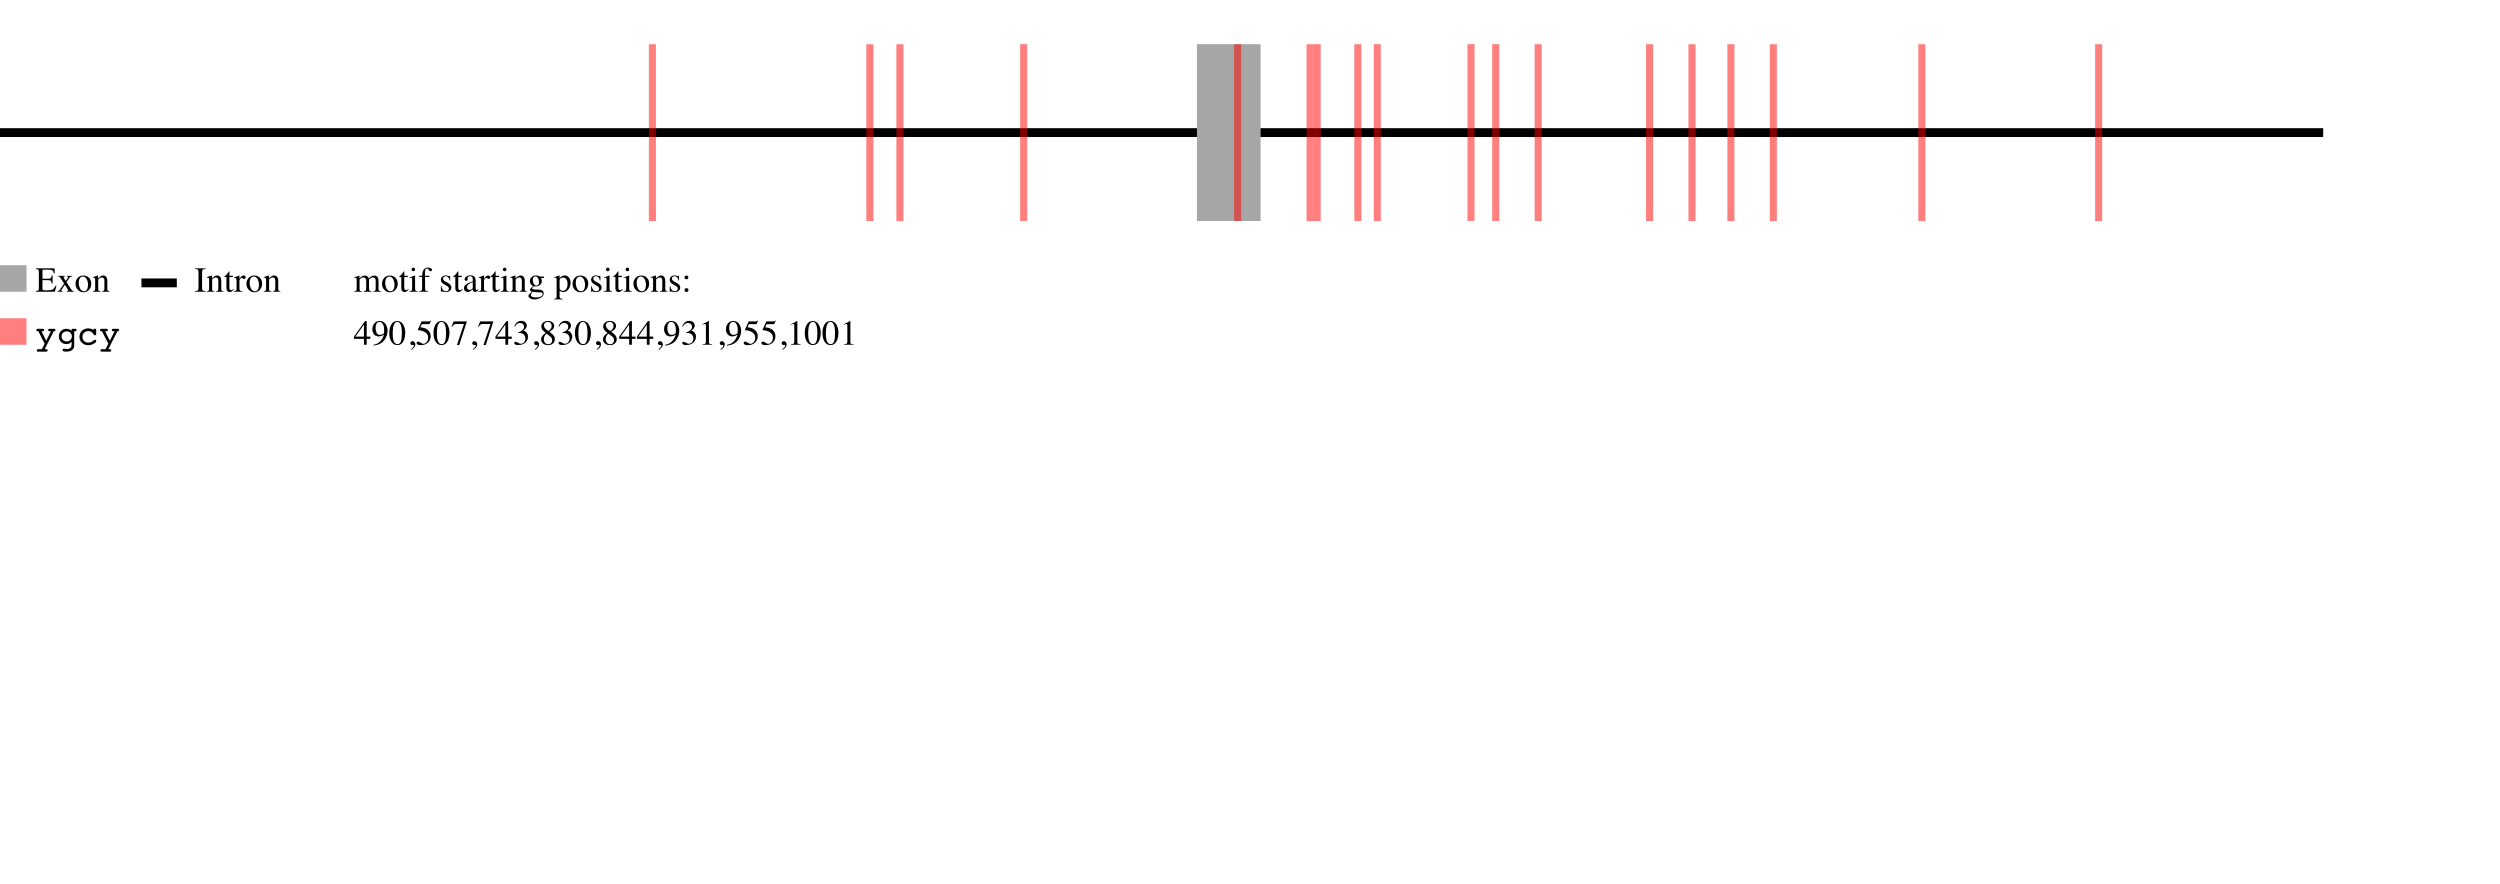 <?xml version="1.0" encoding="UTF-8"?>
<svg xmlns="http://www.w3.org/2000/svg" xmlns:xlink="http://www.w3.org/1999/xlink" width="1414pt" height="500pt" viewBox="0 0 1414 500" version="1.1">
<defs>
<g>
<symbol overflow="visible" id="glyph0-0">
<path style="stroke:none;" d=""/>
</symbol>
<symbol overflow="visible" id="glyph0-1">
<path style="stroke:none;" d="M 5.266 2.5 L 5.684 2.5 C 6.16 2.5 6.48 2.551 6.648 2.652 C 6.82 2.754 6.906 2.938 6.906 3.203 C 6.906 3.43 6.836 3.602 6.703 3.719 C 6.57 3.836 6.375 3.898 6.125 3.898 L 1.621 3.898 C 1.316 3.898 1.102 3.844 0.98 3.742 C 0.859 3.637 0.801 3.457 0.801 3.203 C 0.801 2.969 0.863 2.793 0.992 2.676 C 1.117 2.559 1.309 2.5 1.562 2.5 L 3.68 2.5 L 5.266 -0.617 L 1.68 -7.637 C 1.25 -7.637 0.957 -7.688 0.797 -7.793 C 0.637 -7.898 0.555 -8.078 0.555 -8.34 C 0.555 -8.566 0.621 -8.738 0.75 -8.852 C 0.883 -8.965 1.078 -9.023 1.336 -9.023 L 4.062 -9.023 C 4.426 -9.023 4.672 -8.973 4.797 -8.871 C 4.918 -8.77 4.98 -8.594 4.98 -8.34 C 4.98 -8.078 4.898 -7.898 4.734 -7.793 C 4.574 -7.688 4.273 -7.637 3.836 -7.637 L 3.477 -7.637 L 6.125 -2.258 L 8.82 -7.637 L 8.438 -7.637 C 7.988 -7.637 7.68 -7.688 7.508 -7.793 C 7.34 -7.898 7.258 -8.078 7.258 -8.34 C 7.258 -8.594 7.316 -8.77 7.441 -8.871 C 7.566 -8.973 7.812 -9.023 8.184 -9.023 L 10.594 -9.023 C 10.863 -9.023 11.059 -8.965 11.188 -8.852 C 11.312 -8.738 11.375 -8.566 11.375 -8.34 C 11.375 -8.094 11.305 -7.918 11.164 -7.812 C 11.02 -7.707 10.766 -7.648 10.398 -7.637 Z M 5.266 2.5 "/>
</symbol>
<symbol overflow="visible" id="glyph0-2">
<path style="stroke:none;" d="M 5.723 -7.578 C 4.871 -7.578 4.172 -7.312 3.633 -6.789 C 3.094 -6.262 2.82 -5.578 2.82 -4.734 C 2.82 -3.91 3.094 -3.23 3.633 -2.699 C 4.172 -2.168 4.871 -1.906 5.723 -1.906 C 6.57 -1.906 7.266 -2.168 7.809 -2.699 C 8.352 -3.23 8.625 -3.91 8.625 -4.734 C 8.625 -5.562 8.352 -6.242 7.809 -6.777 C 7.266 -7.312 6.57 -7.578 5.723 -7.578 Z M 9.961 -0.516 C 9.961 0.395 9.914 1.039 9.824 1.422 C 9.734 1.801 9.578 2.137 9.355 2.422 C 8.992 2.902 8.48 3.27 7.82 3.52 C 7.164 3.77 6.391 3.898 5.5 3.898 C 4.758 3.898 4.215 3.824 3.871 3.68 C 3.531 3.539 3.359 3.312 3.359 3 C 3.359 2.797 3.441 2.617 3.609 2.465 C 3.773 2.312 3.973 2.234 4.199 2.234 C 4.375 2.234 4.645 2.262 5.008 2.309 C 5.375 2.359 5.652 2.383 5.84 2.383 C 6.805 2.383 7.488 2.16 7.891 1.719 C 8.293 1.277 8.496 0.516 8.496 -0.555 L 8.496 -1.738 C 8.098 -1.277 7.66 -0.938 7.18 -0.723 C 6.695 -0.508 6.141 -0.398 5.516 -0.398 C 4.301 -0.398 3.293 -0.805 2.496 -1.617 C 1.699 -2.426 1.297 -3.453 1.297 -4.695 C 1.297 -5.945 1.711 -6.984 2.531 -7.809 C 3.352 -8.633 4.367 -9.043 5.578 -9.043 C 6.078 -9.043 6.566 -8.949 7.047 -8.766 C 7.523 -8.578 8.008 -8.297 8.496 -7.922 L 8.496 -8.625 C 8.496 -8.762 8.539 -8.859 8.629 -8.926 C 8.715 -8.992 8.855 -9.023 9.043 -9.023 L 10.516 -9.023 C 10.777 -9.023 10.973 -8.965 11.102 -8.852 C 11.234 -8.738 11.297 -8.566 11.297 -8.34 C 11.297 -8.078 11.219 -7.898 11.055 -7.793 C 10.891 -7.688 10.586 -7.637 10.137 -7.637 L 9.961 -7.637 Z M 9.961 -0.516 "/>
</symbol>
<symbol overflow="visible" id="glyph0-3">
<path style="stroke:none;" d="M 8.938 -8.438 L 8.938 -8.477 C 8.938 -8.691 8.996 -8.848 9.121 -8.949 C 9.246 -9.051 9.438 -9.102 9.695 -9.102 C 9.965 -9.102 10.148 -9.023 10.25 -8.867 C 10.352 -8.711 10.398 -8.391 10.398 -7.898 L 10.398 -6.086 C 10.398 -5.844 10.34 -5.664 10.215 -5.543 C 10.09 -5.422 9.906 -5.359 9.656 -5.359 C 9.48 -5.359 9.332 -5.41 9.203 -5.512 C 9.078 -5.613 8.922 -5.824 8.742 -6.141 C 8.43 -6.668 8.047 -7.07 7.602 -7.34 C 7.156 -7.609 6.645 -7.742 6.062 -7.742 C 5.047 -7.742 4.223 -7.445 3.59 -6.844 C 2.953 -6.246 2.637 -5.473 2.637 -4.523 C 2.637 -3.551 2.941 -2.758 3.551 -2.145 C 4.16 -1.527 4.941 -1.219 5.898 -1.219 C 6.336 -1.219 6.75 -1.281 7.145 -1.402 C 7.539 -1.523 7.91 -1.703 8.262 -1.945 C 8.387 -2.023 8.551 -2.141 8.758 -2.305 C 9.184 -2.648 9.516 -2.82 9.758 -2.82 C 9.957 -2.82 10.121 -2.758 10.25 -2.633 C 10.375 -2.504 10.438 -2.34 10.438 -2.141 C 10.438 -1.625 9.953 -1.098 8.98 -0.562 C 8.008 -0.023 6.973 0.242 5.879 0.242 C 4.465 0.242 3.289 -0.207 2.348 -1.113 C 1.406 -2.02 0.938 -3.148 0.938 -4.5 C 0.938 -5.855 1.406 -6.988 2.344 -7.895 C 3.281 -8.805 4.453 -9.258 5.859 -9.258 C 6.355 -9.258 6.852 -9.191 7.348 -9.059 C 7.848 -8.926 8.375 -8.719 8.938 -8.438 Z M 8.938 -8.438 "/>
</symbol>
<symbol overflow="visible" id="glyph1-0">
<path style="stroke:none;" d=""/>
</symbol>
<symbol overflow="visible" id="glyph1-1">
<path style="stroke:none;" d="M 5.828 -11.406 L 1.035 -4.629 L 5.828 -4.629 Z M 6.477 -13.418 L 7.402 -13.418 L 7.402 -4.629 L 9.445 -4.629 L 9.445 -3.328 L 7.402 -3.328 L 7.402 0 L 5.852 0 L 5.852 -3.328 L 0.227 -3.328 L 0.227 -4.629 Z M 6.477 -13.418 "/>
</symbol>
<symbol overflow="visible" id="glyph1-2">
<path style="stroke:none;" d="M 4.992 -5.594 C 5.434 -5.594 5.891 -5.719 6.363 -5.969 C 6.836 -6.215 7.102 -6.422 7.168 -6.594 C 7.195 -6.656 7.219 -6.898 7.234 -7.32 C 7.254 -7.738 7.266 -8.078 7.266 -8.34 C 7.266 -9.695 7.039 -10.793 6.582 -11.641 C 6.125 -12.488 5.461 -12.91 4.578 -12.91 C 3.941 -12.91 3.426 -12.621 3.031 -12.039 C 2.637 -11.461 2.441 -10.594 2.441 -9.445 C 2.441 -8.492 2.625 -7.613 2.992 -6.805 C 3.359 -6 4.027 -5.594 4.992 -5.594 Z M 4.719 -13.469 C 6.148 -13.469 7.258 -12.895 8.039 -11.754 C 8.82 -10.609 9.211 -9.336 9.211 -7.93 C 9.211 -6.941 9.023 -5.934 8.652 -4.914 C 8.281 -3.891 7.742 -2.977 7.031 -2.18 C 6.203 -1.254 5.156 -0.566 3.887 -0.117 C 3.176 0.137 2.281 0.332 1.203 0.469 L 1.102 0.078 C 1.781 -0.078 2.344 -0.242 2.793 -0.422 C 3.602 -0.738 4.25 -1.129 4.734 -1.594 C 5.426 -2.25 5.977 -2.984 6.391 -3.793 C 6.805 -4.605 7.062 -5.281 7.168 -5.828 L 6.828 -5.578 C 6.344 -5.211 5.777 -4.961 5.125 -4.824 C 4.789 -4.746 4.48 -4.707 4.199 -4.707 C 3.094 -4.707 2.215 -5.098 1.566 -5.883 C 0.918 -6.668 0.594 -7.605 0.594 -8.691 C 0.594 -10.078 0.98 -11.219 1.754 -12.117 C 2.523 -13.016 3.512 -13.469 4.719 -13.469 Z M 4.719 -13.469 "/>
</symbol>
<symbol overflow="visible" id="glyph1-3">
<path style="stroke:none;" d="M 4.785 -0.359 C 5.742 -0.359 6.398 -0.887 6.758 -1.934 C 7.117 -2.98 7.297 -4.5 7.297 -6.484 C 7.297 -8.066 7.188 -9.328 6.973 -10.273 C 6.57 -12.031 5.812 -12.91 4.707 -12.91 C 3.602 -12.91 2.844 -12.004 2.43 -10.195 C 2.215 -9.23 2.109 -7.961 2.109 -6.387 C 2.109 -4.91 2.219 -3.727 2.441 -2.844 C 2.859 -1.188 3.641 -0.359 4.785 -0.359 Z M 4.758 -13.438 C 6.254 -13.438 7.414 -12.652 8.242 -11.086 C 8.898 -9.816 9.227 -8.355 9.227 -6.711 C 9.227 -5.414 9.027 -4.191 8.625 -3.047 C 7.863 -0.891 6.543 0.188 4.668 0.188 C 3.387 0.188 2.332 -0.398 1.504 -1.562 C 0.617 -2.805 0.176 -4.496 0.176 -6.633 C 0.176 -8.312 0.473 -9.758 1.062 -10.969 C 1.863 -12.613 3.094 -13.438 4.758 -13.438 Z M 4.758 -13.438 "/>
</symbol>
<symbol overflow="visible" id="glyph1-4">
<path style="stroke:none;" d="M 4.902 -0.203 C 4.902 0.453 4.664 1.062 4.188 1.633 C 3.715 2.199 3.203 2.605 2.656 2.852 L 2.469 2.461 C 3.094 2.109 3.527 1.727 3.766 1.32 C 4.004 0.91 4.121 0.566 4.121 0.293 C 4.121 0.203 4.094 0.145 4.031 0.117 C 3.973 0.09 3.914 0.078 3.848 0.078 L 3.195 0.148 C 2.922 0.148 2.668 0.059 2.441 -0.121 C 2.215 -0.301 2.102 -0.559 2.102 -0.898 C 2.102 -1.16 2.195 -1.414 2.383 -1.66 C 2.57 -1.906 2.883 -2.031 3.312 -2.031 C 3.723 -2.031 4.09 -1.871 4.414 -1.547 C 4.738 -1.227 4.902 -0.777 4.902 -0.203 Z M 4.902 -0.203 "/>
</symbol>
<symbol overflow="visible" id="glyph1-5">
<path style="stroke:none;" d="M 1.492 -1.789 C 1.863 -1.789 2.352 -1.578 2.953 -1.156 C 3.555 -0.738 4.02 -0.527 4.344 -0.527 C 5.094 -0.527 5.75 -0.859 6.309 -1.52 C 6.867 -2.18 7.148 -2.992 7.148 -3.953 C 7.148 -5.641 6.25 -6.855 4.453 -7.598 C 3.457 -8.008 2.531 -8.211 1.672 -8.211 C 1.527 -8.211 1.438 -8.219 1.402 -8.227 C 1.367 -8.238 1.32 -8.273 1.27 -8.328 C 1.281 -8.383 1.293 -8.426 1.305 -8.461 C 1.312 -8.496 1.324 -8.531 1.336 -8.562 L 3.469 -13.234 L 7.656 -13.234 C 7.863 -13.234 8.027 -13.27 8.141 -13.34 C 8.254 -13.41 8.402 -13.547 8.586 -13.742 L 8.742 -13.602 L 7.977 -11.797 C 7.953 -11.738 7.883 -11.699 7.766 -11.684 C 7.648 -11.668 7.52 -11.66 7.383 -11.66 L 3.602 -11.66 L 2.773 -9.953 C 3.84 -9.77 4.621 -9.598 5.117 -9.434 C 5.93 -9.16 6.609 -8.758 7.156 -8.223 C 7.625 -7.762 7.98 -7.242 8.223 -6.664 C 8.465 -6.09 8.586 -5.477 8.586 -4.836 C 8.586 -3.395 8.07 -2.195 7.047 -1.23 C 6.02 -0.266 4.723 0.215 3.156 0.215 C 2.516 0.215 2 0.152 1.609 0.031 C 0.961 -0.172 0.633 -0.535 0.633 -1.055 C 0.633 -1.25 0.703 -1.422 0.844 -1.566 C 0.984 -1.715 1.203 -1.789 1.492 -1.789 Z M 1.492 -1.789 "/>
</symbol>
<symbol overflow="visible" id="glyph1-6">
<path style="stroke:none;" d="M 8.977 -13.234 L 8.977 -12.91 L 4.734 0.188 L 3.445 0.188 L 7.402 -11.758 L 3.145 -11.758 C 2.512 -11.758 2.059 -11.652 1.781 -11.445 C 1.504 -11.238 1.156 -10.801 0.734 -10.137 L 0.391 -10.293 C 0.812 -11.336 1.074 -11.977 1.176 -12.223 C 1.277 -12.465 1.41 -12.805 1.57 -13.234 Z M 8.977 -13.234 "/>
</symbol>
<symbol overflow="visible" id="glyph1-7">
<path style="stroke:none;" d="M 1.555 -1.699 C 1.91 -1.699 2.383 -1.516 2.973 -1.141 C 3.562 -0.77 4.062 -0.586 4.473 -0.586 C 5.383 -0.586 6.062 -0.895 6.504 -1.508 C 6.945 -2.125 7.168 -2.793 7.168 -3.516 C 7.168 -4.211 6.988 -4.824 6.633 -5.352 C 6.027 -6.242 5.004 -6.688 3.562 -6.688 C 3.48 -6.688 3.398 -6.688 3.32 -6.684 C 3.242 -6.68 3.152 -6.672 3.047 -6.66 L 3.027 -6.914 C 4.07 -7.293 4.891 -7.727 5.488 -8.211 C 6.086 -8.699 6.387 -9.344 6.387 -10.148 C 6.387 -10.855 6.152 -11.398 5.68 -11.766 C 5.207 -12.137 4.668 -12.324 4.062 -12.324 C 3.348 -12.324 2.715 -12.062 2.168 -11.531 C 1.867 -11.246 1.547 -10.805 1.203 -10.203 L 0.898 -10.273 C 1.16 -11.262 1.645 -12.055 2.352 -12.648 C 3.062 -13.238 3.883 -13.535 4.812 -13.535 C 5.809 -13.535 6.582 -13.262 7.125 -12.715 C 7.668 -12.168 7.938 -11.535 7.938 -10.82 C 7.938 -10.188 7.715 -9.609 7.266 -9.082 C 7.012 -8.781 6.617 -8.445 6.086 -8.078 C 6.711 -7.809 7.211 -7.496 7.586 -7.141 C 8.297 -6.457 8.652 -5.59 8.652 -4.539 C 8.652 -3.305 8.164 -2.215 7.191 -1.27 C 6.219 -0.324 4.836 0.148 3.039 0.148 C 2.238 0.148 1.676 0.027 1.352 -0.211 C 1.031 -0.449 0.867 -0.703 0.867 -0.977 C 0.867 -1.145 0.922 -1.309 1.031 -1.465 C 1.137 -1.621 1.312 -1.699 1.555 -1.699 Z M 1.555 -1.699 "/>
</symbol>
<symbol overflow="visible" id="glyph1-8">
<path style="stroke:none;" d="M 5.031 -0.332 C 5.777 -0.332 6.344 -0.539 6.727 -0.957 C 7.113 -1.375 7.305 -1.895 7.305 -2.52 C 7.305 -3.23 7.102 -3.805 6.695 -4.242 C 6.289 -4.684 5.453 -5.348 4.188 -6.242 C 3.629 -5.891 3.223 -5.434 2.969 -4.875 C 2.715 -4.312 2.586 -3.773 2.586 -3.25 C 2.586 -2.359 2.816 -1.648 3.277 -1.125 C 3.734 -0.598 4.32 -0.332 5.031 -0.332 Z M 5.156 -7.793 C 5.77 -8.223 6.191 -8.586 6.426 -8.875 C 6.828 -9.379 7.031 -9.984 7.031 -10.695 C 7.031 -11.312 6.84 -11.836 6.461 -12.27 C 6.078 -12.703 5.5 -12.922 4.727 -12.922 C 4.129 -12.922 3.633 -12.73 3.242 -12.352 C 2.852 -11.977 2.656 -11.516 2.656 -10.977 C 2.656 -10.363 2.887 -9.797 3.344 -9.273 C 3.805 -8.75 4.406 -8.254 5.156 -7.793 Z M 3.652 -6.66 C 2.793 -7.352 2.207 -7.898 1.895 -8.312 C 1.414 -8.938 1.172 -9.625 1.172 -10.383 C 1.172 -11.242 1.527 -11.969 2.242 -12.57 C 2.953 -13.168 3.879 -13.469 5.02 -13.469 C 6.066 -13.469 6.902 -13.184 7.52 -12.617 C 8.137 -12.051 8.445 -11.395 8.445 -10.645 C 8.445 -9.883 8.133 -9.199 7.5 -8.594 C 7.137 -8.25 6.547 -7.852 5.734 -7.402 C 6.84 -6.582 7.633 -5.867 8.109 -5.258 C 8.59 -4.648 8.828 -3.934 8.828 -3.105 C 8.828 -2.168 8.477 -1.379 7.77 -0.742 C 7.062 -0.105 6.117 0.215 4.93 0.215 C 3.871 0.215 2.961 -0.078 2.203 -0.668 C 1.445 -1.258 1.062 -2.035 1.062 -3 C 1.062 -3.824 1.328 -4.555 1.855 -5.188 C 2.199 -5.598 2.801 -6.086 3.652 -6.66 Z M 3.652 -6.66 "/>
</symbol>
<symbol overflow="visible" id="glyph1-9">
<path style="stroke:none;" d="M 5.918 -13.418 C 5.945 -13.387 5.957 -13.359 5.961 -13.344 C 5.965 -13.328 5.969 -13.289 5.969 -13.234 L 5.969 -1.477 C 5.969 -0.973 6.102 -0.656 6.367 -0.516 C 6.633 -0.379 7.133 -0.301 7.859 -0.273 L 7.859 0 L 2.352 0 L 2.352 -0.293 C 3.141 -0.332 3.656 -0.438 3.898 -0.617 C 4.137 -0.793 4.258 -1.172 4.258 -1.758 L 4.258 -10.801 C 4.258 -11.113 4.219 -11.352 4.141 -11.516 C 4.062 -11.676 3.895 -11.758 3.633 -11.758 C 3.465 -11.758 3.242 -11.711 2.973 -11.617 C 2.703 -11.523 2.453 -11.422 2.219 -11.32 L 2.219 -11.594 L 5.801 -13.418 Z M 5.918 -13.418 "/>
</symbol>
<symbol overflow="visible" id="glyph1-10">
<path style="stroke:none;" d="M 0.32 -0.254 C 0.828 -0.301 1.168 -0.383 1.336 -0.508 C 1.598 -0.695 1.727 -1.074 1.727 -1.641 L 1.727 -6.688 C 1.727 -7.172 1.664 -7.488 1.539 -7.637 C 1.41 -7.785 1.203 -7.859 0.906 -7.859 C 0.77 -7.859 0.668 -7.855 0.602 -7.844 C 0.531 -7.828 0.453 -7.805 0.359 -7.773 L 0.359 -8.117 L 1.062 -8.352 C 1.316 -8.434 1.734 -8.586 2.312 -8.809 C 2.895 -9.031 3.199 -9.141 3.234 -9.141 C 3.266 -9.141 3.285 -9.125 3.289 -9.094 C 3.297 -9.059 3.301 -8.996 3.301 -8.906 L 3.301 -7.586 C 3.945 -8.172 4.5 -8.578 4.969 -8.805 C 5.438 -9.027 5.922 -9.141 6.414 -9.141 C 7.086 -9.141 7.621 -8.914 8.016 -8.457 C 8.227 -8.211 8.398 -7.875 8.535 -7.453 C 9.016 -7.941 9.438 -8.301 9.797 -8.535 C 10.414 -8.938 11.047 -9.141 11.688 -9.141 C 12.738 -9.141 13.438 -8.715 13.789 -7.859 C 13.992 -7.379 14.094 -6.617 14.094 -5.578 L 14.094 -1.523 C 14.094 -1.062 14.195 -0.746 14.398 -0.582 C 14.605 -0.414 14.973 -0.305 15.508 -0.254 L 15.508 0 L 11.102 0 L 11.102 -0.273 C 11.668 -0.324 12.043 -0.438 12.223 -0.617 C 12.402 -0.793 12.492 -1.148 12.492 -1.688 L 12.492 -5.898 C 12.492 -6.531 12.422 -6.996 12.285 -7.297 C 12.043 -7.828 11.57 -8.094 10.867 -8.094 C 10.445 -8.094 10.027 -7.957 9.609 -7.676 C 9.367 -7.512 9.07 -7.254 8.719 -6.895 L 8.719 -1.895 C 8.719 -1.367 8.812 -0.969 9 -0.695 C 9.184 -0.422 9.578 -0.273 10.176 -0.254 L 10.176 0 L 5.695 0 L 5.695 -0.254 C 6.312 -0.332 6.707 -0.48 6.875 -0.703 C 7.043 -0.926 7.129 -1.469 7.129 -2.336 L 7.129 -5.07 C 7.129 -6.07 7.062 -6.762 6.934 -7.141 C 6.719 -7.777 6.262 -8.094 5.566 -8.094 C 5.168 -8.094 4.777 -7.988 4.395 -7.77 C 4.012 -7.551 3.672 -7.266 3.379 -6.914 L 3.379 -1.57 C 3.379 -1.078 3.465 -0.734 3.637 -0.547 C 3.809 -0.359 4.188 -0.262 4.766 -0.254 L 4.766 0 L 0.32 0 Z M 0.32 -0.254 "/>
</symbol>
<symbol overflow="visible" id="glyph1-11">
<path style="stroke:none;" d="M 0.508 -4.531 C 0.508 -5.828 0.918 -6.922 1.742 -7.816 C 2.566 -8.711 3.625 -9.16 4.922 -9.16 C 6.211 -9.16 7.277 -8.738 8.125 -7.891 C 8.973 -7.043 9.395 -5.918 9.395 -4.512 C 9.395 -3.215 8.984 -2.09 8.164 -1.133 C 7.344 -0.176 6.281 0.305 4.98 0.305 C 3.73 0.305 2.672 -0.156 1.805 -1.074 C 0.941 -1.992 0.508 -3.145 0.508 -4.531 Z M 4.648 -8.574 C 4.133 -8.574 3.688 -8.406 3.312 -8.066 C 2.66 -7.473 2.336 -6.453 2.336 -5 C 2.336 -3.84 2.598 -2.762 3.121 -1.758 C 3.645 -0.754 4.371 -0.254 5.305 -0.254 C 6.031 -0.254 6.594 -0.59 6.988 -1.258 C 7.383 -1.93 7.578 -2.809 7.578 -3.898 C 7.578 -5.023 7.328 -6.086 6.828 -7.078 C 6.324 -8.074 5.598 -8.574 4.648 -8.574 Z M 4.648 -8.574 "/>
</symbol>
<symbol overflow="visible" id="glyph1-12">
<path style="stroke:none;" d="M 5.086 -9.004 L 5.086 -8.301 L 3.094 -8.301 L 3.078 -2.676 C 3.078 -2.18 3.117 -1.805 3.203 -1.555 C 3.359 -1.105 3.664 -0.879 4.121 -0.879 C 4.355 -0.879 4.559 -0.934 4.73 -1.047 C 4.902 -1.156 5.102 -1.332 5.32 -1.57 L 5.578 -1.359 L 5.359 -1.062 C 5.023 -0.609 4.664 -0.285 4.289 -0.098 C 3.91 0.09 3.547 0.188 3.195 0.188 C 2.426 0.188 1.906 -0.156 1.633 -0.84 C 1.48 -1.211 1.406 -1.727 1.406 -2.383 L 1.406 -8.301 L 0.344 -8.301 C 0.309 -8.32 0.285 -8.34 0.27 -8.359 C 0.254 -8.379 0.242 -8.406 0.242 -8.438 C 0.242 -8.504 0.258 -8.555 0.289 -8.59 C 0.316 -8.625 0.41 -8.707 0.566 -8.836 C 1.016 -9.207 1.34 -9.512 1.539 -9.742 C 1.738 -9.973 2.203 -10.582 2.938 -11.57 C 3.023 -11.57 3.074 -11.566 3.09 -11.555 C 3.105 -11.539 3.117 -11.492 3.117 -11.406 L 3.117 -9.004 Z M 5.086 -9.004 "/>
</symbol>
<symbol overflow="visible" id="glyph1-13">
<path style="stroke:none;" d="M 1.641 -12.609 C 1.641 -12.887 1.738 -13.129 1.934 -13.328 C 2.129 -13.531 2.371 -13.633 2.656 -13.633 C 2.938 -13.633 3.176 -13.535 3.375 -13.336 C 3.574 -13.137 3.672 -12.895 3.672 -12.609 C 3.672 -12.328 3.574 -12.09 3.375 -11.891 C 3.176 -11.691 2.938 -11.594 2.656 -11.594 C 2.371 -11.594 2.129 -11.691 1.934 -11.891 C 1.738 -12.09 1.641 -12.328 1.641 -12.609 Z M 0.391 -0.273 C 1.086 -0.34 1.527 -0.457 1.711 -0.629 C 1.891 -0.801 1.984 -1.27 1.984 -2.031 L 1.984 -6.688 C 1.984 -7.113 1.953 -7.406 1.895 -7.57 C 1.797 -7.836 1.594 -7.969 1.281 -7.969 C 1.207 -7.969 1.137 -7.961 1.07 -7.949 C 1 -7.938 0.805 -7.883 0.477 -7.793 L 0.477 -8.094 L 0.898 -8.234 C 2.039 -8.605 2.832 -8.883 3.281 -9.07 C 3.465 -9.148 3.582 -9.188 3.633 -9.188 C 3.645 -9.145 3.652 -9.094 3.652 -9.043 L 3.652 -2.031 C 3.652 -1.289 3.742 -0.824 3.922 -0.633 C 4.102 -0.445 4.504 -0.324 5.137 -0.273 L 5.137 0 L 0.391 0 Z M 0.391 -0.273 "/>
</symbol>
<symbol overflow="visible" id="glyph1-14">
<path style="stroke:none;" d="M 0.391 -0.273 C 1.082 -0.305 1.535 -0.434 1.754 -0.66 C 1.973 -0.883 2.078 -1.359 2.078 -2.078 L 2.078 -8.352 L 0.41 -8.352 L 0.41 -9.004 L 2.078 -9.004 C 2.078 -10.031 2.219 -10.902 2.5 -11.609 C 3.035 -12.973 4.016 -13.652 5.438 -13.652 C 6.012 -13.652 6.523 -13.539 6.977 -13.312 C 7.43 -13.082 7.656 -12.777 7.656 -12.391 C 7.656 -12.176 7.578 -11.984 7.422 -11.816 C 7.266 -11.648 7.078 -11.562 6.855 -11.562 C 6.668 -11.562 6.504 -11.621 6.367 -11.734 C 6.23 -11.848 6.066 -12.047 5.879 -12.336 L 5.711 -12.586 C 5.621 -12.723 5.516 -12.84 5.391 -12.934 C 5.266 -13.027 5.094 -13.078 4.875 -13.078 C 4.379 -13.078 4.043 -12.832 3.867 -12.344 C 3.77 -12.082 3.719 -11.742 3.719 -11.32 L 3.719 -9.004 L 6.172 -9.004 L 6.172 -8.352 L 3.742 -8.352 L 3.742 -2.078 C 3.742 -1.344 3.84 -0.875 4.039 -0.668 C 4.238 -0.465 4.758 -0.332 5.594 -0.273 L 5.594 0 L 0.391 0 Z M 0.391 -0.273 "/>
</symbol>
<symbol overflow="visible" id="glyph1-15">
<g>
</g>
</symbol>
<symbol overflow="visible" id="glyph1-16">
<path style="stroke:none;" d="M 1.035 -3.078 L 1.359 -3.078 C 1.508 -2.336 1.711 -1.766 1.961 -1.367 C 2.418 -0.637 3.086 -0.273 3.965 -0.273 C 4.453 -0.273 4.84 -0.41 5.121 -0.68 C 5.406 -0.949 5.547 -1.297 5.547 -1.727 C 5.547 -2 5.465 -2.266 5.305 -2.52 C 5.141 -2.773 4.852 -3.02 4.445 -3.262 L 3.352 -3.887 C 2.551 -4.316 1.961 -4.75 1.582 -5.188 C 1.203 -5.621 1.016 -6.137 1.016 -6.727 C 1.016 -7.457 1.277 -8.055 1.797 -8.523 C 2.316 -8.992 2.973 -9.227 3.758 -9.227 C 4.105 -9.227 4.484 -9.164 4.898 -9.031 C 5.312 -8.902 5.543 -8.836 5.594 -8.836 C 5.711 -8.836 5.797 -8.855 5.852 -8.887 C 5.902 -8.918 5.945 -8.973 5.984 -9.043 L 6.219 -9.043 L 6.289 -6.32 L 5.984 -6.32 C 5.855 -6.949 5.68 -7.441 5.461 -7.793 C 5.055 -8.445 4.473 -8.77 3.711 -8.77 C 3.254 -8.77 2.898 -8.629 2.637 -8.352 C 2.375 -8.07 2.246 -7.742 2.246 -7.363 C 2.246 -6.766 2.695 -6.23 3.594 -5.762 L 4.883 -5.07 C 6.27 -4.312 6.961 -3.434 6.961 -2.43 C 6.961 -1.664 6.676 -1.035 6.098 -0.547 C 5.523 -0.059 4.77 0.188 3.836 0.188 C 3.445 0.188 3.004 0.121 2.508 -0.008 C 2.016 -0.141 1.723 -0.203 1.633 -0.203 C 1.555 -0.203 1.484 -0.176 1.426 -0.121 C 1.367 -0.066 1.32 0 1.289 0.078 L 1.035 0.078 Z M 1.035 -3.078 "/>
</symbol>
<symbol overflow="visible" id="glyph1-17">
<path style="stroke:none;" d="M 5.734 -5.41 C 4.984 -5.164 4.367 -4.891 3.875 -4.59 C 2.938 -4.012 2.469 -3.352 2.469 -2.617 C 2.469 -2.023 2.664 -1.59 3.055 -1.309 C 3.309 -1.125 3.594 -1.035 3.906 -1.035 C 4.336 -1.035 4.746 -1.156 5.141 -1.398 C 5.535 -1.637 5.734 -1.945 5.734 -2.312 Z M 0.734 -1.945 C 0.734 -2.887 1.203 -3.676 2.148 -4.305 C 2.746 -4.695 3.941 -5.227 5.734 -5.898 L 5.734 -6.727 C 5.734 -7.391 5.668 -7.855 5.539 -8.117 C 5.316 -8.551 4.855 -8.77 4.16 -8.77 C 3.828 -8.77 3.512 -8.684 3.211 -8.516 C 2.914 -8.34 2.766 -8.098 2.766 -7.793 C 2.766 -7.715 2.781 -7.582 2.812 -7.398 C 2.844 -7.211 2.859 -7.094 2.859 -7.039 C 2.859 -6.676 2.742 -6.422 2.5 -6.281 C 2.363 -6.195 2.199 -6.152 2.012 -6.152 C 1.719 -6.152 1.492 -6.25 1.336 -6.441 C 1.18 -6.633 1.102 -6.844 1.102 -7.078 C 1.102 -7.535 1.387 -8.012 1.949 -8.512 C 2.512 -9.008 3.336 -9.258 4.422 -9.258 C 5.688 -9.258 6.543 -8.848 6.992 -8.027 C 7.234 -7.578 7.352 -6.922 7.352 -6.062 L 7.352 -2.148 C 7.352 -1.77 7.379 -1.512 7.43 -1.367 C 7.516 -1.113 7.691 -0.984 7.961 -0.984 C 8.109 -0.984 8.234 -1.008 8.328 -1.055 C 8.426 -1.102 8.598 -1.211 8.836 -1.387 L 8.836 -0.879 C 8.629 -0.625 8.406 -0.418 8.164 -0.254 C 7.801 -0.008 7.43 0.117 7.051 0.117 C 6.609 0.117 6.289 -0.027 6.09 -0.312 C 5.891 -0.598 5.781 -0.941 5.762 -1.336 C 5.266 -0.906 4.844 -0.59 4.492 -0.383 C 3.898 -0.031 3.336 0.148 2.805 0.148 C 2.242 0.148 1.758 -0.051 1.348 -0.445 C 0.938 -0.84 0.734 -1.336 0.734 -1.945 Z M 0.734 -1.945 "/>
</symbol>
<symbol overflow="visible" id="glyph1-18">
<path style="stroke:none;" d="M 0.086 -0.32 C 0.688 -0.375 1.086 -0.48 1.281 -0.641 C 1.477 -0.801 1.57 -1.141 1.57 -1.66 L 1.57 -6.062 C 1.57 -6.707 1.512 -7.168 1.391 -7.445 C 1.27 -7.723 1.051 -7.859 0.734 -7.859 C 0.668 -7.859 0.582 -7.852 0.473 -7.836 C 0.367 -7.82 0.254 -7.801 0.137 -7.773 L 0.137 -8.094 C 0.508 -8.227 0.891 -8.359 1.281 -8.496 C 1.672 -8.633 1.941 -8.73 2.09 -8.789 C 2.414 -8.914 2.75 -9.055 3.094 -9.211 C 3.141 -9.211 3.168 -9.191 3.18 -9.16 C 3.188 -9.129 3.195 -9.059 3.195 -8.953 L 3.195 -7.352 C 3.609 -7.934 4.012 -8.387 4.398 -8.711 C 4.785 -9.035 5.188 -9.199 5.605 -9.199 C 5.938 -9.199 6.207 -9.102 6.414 -8.902 C 6.625 -8.703 6.727 -8.453 6.727 -8.156 C 6.727 -7.887 6.648 -7.664 6.488 -7.48 C 6.328 -7.297 6.129 -7.207 5.891 -7.207 C 5.641 -7.207 5.391 -7.32 5.141 -7.547 C 4.891 -7.777 4.695 -7.891 4.551 -7.891 C 4.324 -7.891 4.043 -7.707 3.711 -7.34 C 3.379 -6.973 3.211 -6.594 3.211 -6.203 L 3.211 -1.797 C 3.211 -1.238 3.344 -0.848 3.602 -0.629 C 3.863 -0.41 4.297 -0.309 4.902 -0.32 L 4.902 0 L 0.086 0 Z M 0.086 -0.32 "/>
</symbol>
<symbol overflow="visible" id="glyph1-19">
<path style="stroke:none;" d="M 0.359 -0.273 C 0.824 -0.332 1.148 -0.449 1.332 -0.621 C 1.52 -0.793 1.609 -1.18 1.609 -1.777 L 1.609 -6.727 C 1.609 -7.145 1.57 -7.438 1.492 -7.609 C 1.371 -7.855 1.117 -7.977 0.734 -7.977 C 0.676 -7.977 0.613 -7.977 0.551 -7.969 C 0.488 -7.961 0.414 -7.953 0.32 -7.938 L 0.32 -8.281 C 0.59 -8.359 1.219 -8.562 2.219 -8.887 L 3.133 -9.188 C 3.18 -9.188 3.207 -9.172 3.219 -9.141 C 3.227 -9.109 3.234 -9.062 3.234 -9.004 L 3.234 -7.57 C 3.832 -8.129 4.301 -8.512 4.641 -8.719 C 5.148 -9.039 5.672 -9.199 6.219 -9.199 C 6.664 -9.199 7.066 -9.07 7.43 -8.82 C 8.133 -8.324 8.484 -7.441 8.484 -6.172 L 8.484 -1.609 C 8.484 -1.141 8.582 -0.805 8.77 -0.594 C 8.957 -0.387 9.273 -0.281 9.719 -0.273 L 9.719 0 L 5.547 0 L 5.547 -0.273 C 6.023 -0.34 6.355 -0.469 6.543 -0.668 C 6.73 -0.867 6.828 -1.297 6.828 -1.961 L 6.828 -6.133 C 6.828 -6.691 6.723 -7.156 6.516 -7.523 C 6.305 -7.891 5.922 -8.078 5.359 -8.078 C 4.977 -8.078 4.586 -7.945 4.188 -7.688 C 3.969 -7.535 3.68 -7.289 3.328 -6.945 L 3.328 -1.477 C 3.328 -1.008 3.434 -0.691 3.641 -0.531 C 3.852 -0.371 4.18 -0.285 4.629 -0.273 L 4.629 0 L 0.359 0 Z M 0.359 -0.273 "/>
</symbol>
<symbol overflow="visible" id="glyph1-20">
<path style="stroke:none;" d="M 1.961 1.805 C 1.961 2.352 2.27 2.73 2.887 2.938 C 3.5 3.148 4.207 3.25 5 3.25 C 6.082 3.25 6.961 3.066 7.637 2.691 C 8.312 2.316 8.652 1.855 8.652 1.309 C 8.652 0.871 8.379 0.582 7.832 0.438 C 7.492 0.355 6.852 0.305 5.906 0.293 C 5.668 0.285 5.414 0.277 5.148 0.27 C 4.879 0.258 4.637 0.246 4.414 0.234 C 4.27 0.227 4.039 0.203 3.719 0.156 C 3.402 0.109 3.164 0.07 3.008 0.039 C 2.93 0.039 2.738 0.242 2.43 0.656 C 2.117 1.07 1.961 1.453 1.961 1.805 Z M 3.234 -3.281 C 2.641 -3.477 2.18 -3.824 1.852 -4.328 C 1.523 -4.828 1.359 -5.391 1.359 -6.016 C 1.359 -6.777 1.66 -7.5 2.266 -8.184 C 2.871 -8.867 3.727 -9.211 4.836 -9.211 C 5.309 -9.211 5.832 -9.098 6.406 -8.871 C 6.98 -8.648 7.531 -8.535 8.055 -8.535 C 8.191 -8.535 8.398 -8.539 8.676 -8.551 C 8.953 -8.559 9.152 -8.562 9.277 -8.562 L 9.395 -8.562 L 9.395 -7.773 L 7.703 -7.773 C 7.82 -7.5 7.914 -7.262 7.977 -7.062 C 8.09 -6.684 8.145 -6.324 8.145 -5.984 C 8.145 -5.242 7.836 -4.562 7.223 -3.941 C 6.605 -3.32 5.777 -3.008 4.734 -3.008 C 4.574 -3.008 4.281 -3.039 3.859 -3.094 C 3.668 -3.094 3.418 -2.938 3.109 -2.617 C 2.801 -2.297 2.648 -2.039 2.648 -1.836 C 2.648 -1.629 2.875 -1.477 3.328 -1.375 C 3.629 -1.312 3.961 -1.281 4.328 -1.281 C 6 -1.281 7.137 -1.184 7.734 -0.996 C 8.719 -0.691 9.211 -0.031 9.211 0.977 C 9.211 2.004 8.633 2.824 7.484 3.438 C 6.336 4.051 5.176 4.355 4.004 4.355 C 2.938 4.355 2.09 4.141 1.465 3.707 C 0.84 3.273 0.527 2.82 0.527 2.344 C 0.527 2.109 0.609 1.879 0.777 1.656 C 0.941 1.43 1.27 1.098 1.758 0.656 L 2.402 0.078 L 2.52 -0.039 C 2.219 -0.156 1.996 -0.27 1.844 -0.383 C 1.586 -0.582 1.453 -0.812 1.453 -1.074 C 1.453 -1.316 1.566 -1.582 1.793 -1.871 C 2.016 -2.16 2.496 -2.629 3.234 -3.281 Z M 5.086 -3.477 C 5.445 -3.477 5.746 -3.574 5.984 -3.77 C 6.375 -4.082 6.57 -4.625 6.57 -5.398 C 6.57 -6.02 6.414 -6.715 6.098 -7.492 C 5.781 -8.266 5.258 -8.652 4.523 -8.652 C 3.883 -8.652 3.445 -8.352 3.203 -7.742 C 3.078 -7.426 3.016 -7.031 3.016 -6.562 C 3.016 -5.77 3.211 -5.055 3.594 -4.422 C 3.977 -3.793 4.477 -3.477 5.086 -3.477 Z M 5.086 -3.477 "/>
</symbol>
<symbol overflow="visible" id="glyph1-21">
<path style="stroke:none;" d="M 3.195 -1.797 C 3.363 -1.355 3.613 -1.023 3.949 -0.805 C 4.285 -0.586 4.68 -0.477 5.137 -0.477 C 5.84 -0.477 6.441 -0.828 6.938 -1.527 C 7.438 -2.227 7.688 -3.203 7.688 -4.453 C 7.688 -5.652 7.426 -6.547 6.91 -7.141 C 6.391 -7.73 5.789 -8.027 5.109 -8.027 C 4.625 -8.027 4.188 -7.879 3.789 -7.582 C 3.391 -7.285 3.195 -6.996 3.195 -6.711 Z M 0.086 4.031 C 0.699 3.992 1.09 3.863 1.254 3.641 C 1.422 3.422 1.504 3.074 1.504 2.598 L 1.504 -6.777 C 1.504 -7.273 1.445 -7.59 1.324 -7.73 C 1.203 -7.871 0.977 -7.938 0.645 -7.938 C 0.574 -7.938 0.508 -7.938 0.445 -7.93 C 0.383 -7.922 0.293 -7.91 0.176 -7.891 L 0.176 -8.211 L 1.102 -8.516 C 1.137 -8.523 1.789 -8.746 3.066 -9.188 C 3.098 -9.188 3.125 -9.176 3.141 -9.145 C 3.156 -9.117 3.164 -9.082 3.164 -9.043 L 3.164 -7.727 C 3.594 -8.156 3.973 -8.473 4.297 -8.68 C 4.883 -9.047 5.484 -9.227 6.102 -9.227 C 7 -9.227 7.773 -8.848 8.422 -8.082 C 9.07 -7.316 9.395 -6.27 9.395 -4.941 C 9.395 -3.641 9.004 -2.457 8.227 -1.398 C 7.449 -0.336 6.473 0.195 5.293 0.195 C 4.93 0.195 4.613 0.148 4.344 0.059 C 3.93 -0.078 3.547 -0.328 3.195 -0.695 L 3.195 2.5 C 3.195 3.156 3.301 3.562 3.516 3.711 C 3.73 3.859 4.199 3.961 4.922 4.016 L 4.922 4.355 L 0.086 4.355 Z M 0.086 4.031 "/>
</symbol>
<symbol overflow="visible" id="glyph1-22">
<path style="stroke:none;" d="M 3.789 -8.117 C 3.789 -7.789 3.676 -7.523 3.453 -7.32 C 3.227 -7.113 2.973 -7.012 2.688 -7.012 C 2.375 -7.012 2.117 -7.121 1.914 -7.344 C 1.711 -7.566 1.609 -7.82 1.609 -8.105 C 1.609 -8.406 1.715 -8.66 1.922 -8.871 C 2.133 -9.082 2.387 -9.188 2.688 -9.188 C 2.973 -9.188 3.227 -9.086 3.453 -8.883 C 3.676 -8.676 3.789 -8.422 3.789 -8.117 Z M 2.656 0.164 C 2.383 0.164 2.141 0.059 1.93 -0.156 C 1.719 -0.371 1.609 -0.633 1.609 -0.938 C 1.609 -1.23 1.715 -1.484 1.922 -1.703 C 2.133 -1.922 2.391 -2.031 2.695 -2.031 C 3 -2.031 3.27 -1.926 3.496 -1.715 C 3.723 -1.504 3.836 -1.246 3.836 -0.945 C 3.836 -0.66 3.73 -0.402 3.516 -0.176 C 3.301 0.051 3.016 0.164 2.656 0.164 Z M 2.656 0.164 "/>
</symbol>
<symbol overflow="visible" id="glyph1-23">
<path style="stroke:none;" d="M 0.227 -0.359 C 0.961 -0.438 1.438 -0.57 1.656 -0.758 C 1.875 -0.941 1.984 -1.414 1.984 -2.168 L 1.984 -11.062 C 1.984 -11.773 1.875 -12.238 1.66 -12.457 C 1.445 -12.676 0.969 -12.809 0.227 -12.859 L 0.227 -13.234 L 10.852 -13.234 L 10.918 -10.359 L 10.41 -10.359 C 10.242 -11.246 9.988 -11.82 9.648 -12.078 C 9.309 -12.34 8.555 -12.469 7.383 -12.469 L 4.668 -12.469 C 4.375 -12.469 4.195 -12.422 4.125 -12.328 C 4.059 -12.234 4.023 -12.059 4.023 -11.797 L 4.023 -7.336 L 7.102 -7.336 C 7.953 -7.336 8.496 -7.461 8.73 -7.715 C 8.965 -7.969 9.152 -8.484 9.297 -9.258 L 9.766 -9.258 L 9.766 -4.629 L 9.297 -4.629 C 9.148 -5.402 8.953 -5.918 8.719 -6.168 C 8.484 -6.418 7.945 -6.543 7.102 -6.543 L 4.023 -6.543 L 4.023 -1.594 C 4.023 -1.195 4.148 -0.961 4.398 -0.891 C 4.648 -0.816 5.398 -0.781 6.648 -0.781 C 8.004 -0.781 9.004 -0.93 9.648 -1.227 C 10.293 -1.523 10.871 -2.238 11.387 -3.379 L 11.945 -3.379 L 11.035 0 L 0.227 0 Z M 0.227 -0.359 "/>
</symbol>
<symbol overflow="visible" id="glyph1-24">
<path style="stroke:none;" d="M 4.629 -8.977 L 4.629 -8.703 C 4.383 -8.695 4.172 -8.66 4 -8.598 C 3.828 -8.535 3.742 -8.406 3.742 -8.211 C 3.742 -8.09 3.914 -7.742 4.258 -7.168 C 4.441 -6.867 4.672 -6.5 4.953 -6.062 C 5.336 -6.59 5.621 -7.004 5.812 -7.305 C 6.129 -7.785 6.289 -8.098 6.289 -8.242 C 6.289 -8.41 6.219 -8.523 6.086 -8.586 C 5.949 -8.645 5.754 -8.68 5.508 -8.703 L 5.508 -8.977 L 8.652 -8.977 L 8.652 -8.703 C 8.32 -8.676 8.012 -8.586 7.727 -8.434 C 7.438 -8.281 7.207 -8.078 7.031 -7.82 L 5.359 -5.41 L 7.938 -1.504 C 8.27 -0.996 8.555 -0.668 8.785 -0.516 C 9.016 -0.367 9.281 -0.285 9.578 -0.273 L 9.578 0 L 5.547 0 L 5.547 -0.273 L 5.828 -0.293 C 5.98 -0.305 6.105 -0.352 6.207 -0.43 C 6.309 -0.508 6.359 -0.605 6.359 -0.723 C 6.359 -0.848 6.234 -1.121 5.984 -1.543 C 5.867 -1.75 5.695 -2.035 5.461 -2.391 C 5.348 -2.566 5.184 -2.812 4.965 -3.125 C 4.746 -3.438 4.562 -3.703 4.414 -3.926 L 2.844 -1.477 C 2.652 -1.184 2.535 -0.984 2.492 -0.891 C 2.445 -0.793 2.422 -0.711 2.422 -0.645 C 2.422 -0.52 2.473 -0.438 2.574 -0.398 C 2.676 -0.359 2.895 -0.32 3.234 -0.273 L 3.234 0 L 0.344 0 L 0.344 -0.273 C 0.695 -0.344 0.953 -0.438 1.125 -0.547 C 1.293 -0.656 1.516 -0.914 1.797 -1.32 L 4.07 -4.629 L 2.195 -7.469 C 1.82 -8.035 1.559 -8.371 1.414 -8.477 C 1.273 -8.582 0.961 -8.656 0.477 -8.703 L 0.477 -8.977 Z M 4.629 -8.977 "/>
</symbol>
<symbol overflow="visible" id="glyph1-25">
<path style="stroke:none;" d="M 0.32 -0.359 C 1.137 -0.418 1.664 -0.543 1.906 -0.727 C 2.145 -0.914 2.266 -1.395 2.266 -2.168 L 2.266 -11.062 C 2.266 -11.801 2.145 -12.273 1.906 -12.484 C 1.664 -12.695 1.137 -12.82 0.32 -12.859 L 0.32 -13.234 L 6.242 -13.234 L 6.242 -12.859 C 5.426 -12.82 4.898 -12.695 4.656 -12.484 C 4.418 -12.273 4.297 -11.801 4.297 -11.062 L 4.297 -2.168 C 4.297 -1.395 4.418 -0.914 4.656 -0.727 C 4.898 -0.543 5.426 -0.422 6.242 -0.359 L 6.242 0 L 0.32 0 Z M 0.32 -0.359 "/>
</symbol>
</g>
</defs>
<g id="surface678">
<path style="fill:none;stroke-width:5;stroke-linecap:butt;stroke-linejoin:miter;stroke:rgb(0%,0%,0%);stroke-opacity:1;stroke-miterlimit:10;" d="M 0 75 L 1314 75 "/>
<path style=" stroke:none;fill-rule:nonzero;fill:rgb(65%,65%,65%);fill-opacity:1;" d="M 677 25 L 713 25 L 713 125 L 677 125 Z M 677 25 "/>
<path style=" stroke:none;fill-rule:nonzero;fill:rgb(100%,0%,0%);fill-opacity:0.5;" d="M 0 180 L 15 180 L 15 195 L 0 195 Z M 0 180 "/>
<g style="fill:rgb(0%,0%,0%);fill-opacity:1;">
  <use xlink:href="#glyph0-1" x="20" y="195"/>
  <use xlink:href="#glyph0-2" x="32.002" y="195"/>
  <use xlink:href="#glyph0-3" x="44.004" y="195"/>
  <use xlink:href="#glyph0-1" x="56.006" y="195"/>
</g>
<path style=" stroke:none;fill-rule:nonzero;fill:rgb(100%,0%,0%);fill-opacity:0.5;" d="M 1185 25 L 1189 25 L 1189 125 L 1185 125 Z M 1185 25 "/>
<path style=" stroke:none;fill-rule:nonzero;fill:rgb(100%,0%,0%);fill-opacity:0.5;" d="M 367 25 L 371 25 L 371 125 L 367 125 Z M 367 25 "/>
<path style=" stroke:none;fill-rule:nonzero;fill:rgb(100%,0%,0%);fill-opacity:0.5;" d="M 577 25 L 581 25 L 581 125 L 577 125 Z M 577 25 "/>
<path style=" stroke:none;fill-rule:nonzero;fill:rgb(100%,0%,0%);fill-opacity:0.5;" d="M 698 25 L 702 25 L 702 125 L 698 125 Z M 698 25 "/>
<path style=" stroke:none;fill-rule:nonzero;fill:rgb(100%,0%,0%);fill-opacity:0.5;" d="M 739 25 L 743 25 L 743 125 L 739 125 Z M 739 25 "/>
<path style=" stroke:none;fill-rule:nonzero;fill:rgb(100%,0%,0%);fill-opacity:0.5;" d="M 766 25 L 770 25 L 770 125 L 766 125 Z M 766 25 "/>
<path style=" stroke:none;fill-rule:nonzero;fill:rgb(100%,0%,0%);fill-opacity:0.5;" d="M 777 25 L 781 25 L 781 125 L 777 125 Z M 777 25 "/>
<path style=" stroke:none;fill-rule:nonzero;fill:rgb(100%,0%,0%);fill-opacity:0.5;" d="M 868 25 L 872 25 L 872 125 L 868 125 Z M 868 25 "/>
<path style=" stroke:none;fill-rule:nonzero;fill:rgb(100%,0%,0%);fill-opacity:0.5;" d="M 977 25 L 981 25 L 981 125 L 977 125 Z M 977 25 "/>
<path style=" stroke:none;fill-rule:nonzero;fill:rgb(100%,0%,0%);fill-opacity:0.5;" d="M 1085 25 L 1089 25 L 1089 125 L 1085 125 Z M 1085 25 "/>
<path style=" stroke:none;fill-rule:nonzero;fill:rgb(100%,0%,0%);fill-opacity:0.5;" d="M 490 25 L 494 25 L 494 125 L 490 125 Z M 490 25 "/>
<path style=" stroke:none;fill-rule:nonzero;fill:rgb(100%,0%,0%);fill-opacity:0.5;" d="M 507 25 L 511 25 L 511 125 L 507 125 Z M 507 25 "/>
<path style=" stroke:none;fill-rule:nonzero;fill:rgb(100%,0%,0%);fill-opacity:0.5;" d="M 743 25 L 747 25 L 747 125 L 743 125 Z M 743 25 "/>
<path style=" stroke:none;fill-rule:nonzero;fill:rgb(100%,0%,0%);fill-opacity:0.5;" d="M 830 25 L 834 25 L 834 125 L 830 125 Z M 830 25 "/>
<path style=" stroke:none;fill-rule:nonzero;fill:rgb(100%,0%,0%);fill-opacity:0.5;" d="M 844 25 L 848 25 L 848 125 L 844 125 Z M 844 25 "/>
<path style=" stroke:none;fill-rule:nonzero;fill:rgb(100%,0%,0%);fill-opacity:0.5;" d="M 931 25 L 935 25 L 935 125 L 931 125 Z M 931 25 "/>
<path style=" stroke:none;fill-rule:nonzero;fill:rgb(100%,0%,0%);fill-opacity:0.5;" d="M 955 25 L 959 25 L 959 125 L 955 125 Z M 955 25 "/>
<path style=" stroke:none;fill-rule:nonzero;fill:rgb(100%,0%,0%);fill-opacity:0.5;" d="M 1001 25 L 1005 25 L 1005 125 L 1001 125 Z M 1001 25 "/>
<g style="fill:rgb(0%,0%,0%);fill-opacity:1;">
  <use xlink:href="#glyph1-1" x="200" y="195"/>
  <use xlink:href="#glyph1-2" x="210" y="195"/>
  <use xlink:href="#glyph1-3" x="220" y="195"/>
  <use xlink:href="#glyph1-4" x="230" y="195"/>
  <use xlink:href="#glyph1-5" x="235" y="195"/>
  <use xlink:href="#glyph1-3" x="245" y="195"/>
  <use xlink:href="#glyph1-6" x="255" y="195"/>
  <use xlink:href="#glyph1-4" x="265" y="195"/>
  <use xlink:href="#glyph1-6" x="270" y="195"/>
  <use xlink:href="#glyph1-1" x="280" y="195"/>
  <use xlink:href="#glyph1-7" x="290" y="195"/>
  <use xlink:href="#glyph1-4" x="300" y="195"/>
  <use xlink:href="#glyph1-8" x="305" y="195"/>
  <use xlink:href="#glyph1-7" x="315" y="195"/>
  <use xlink:href="#glyph1-3" x="325" y="195"/>
  <use xlink:href="#glyph1-4" x="335" y="195"/>
  <use xlink:href="#glyph1-8" x="340" y="195"/>
  <use xlink:href="#glyph1-1" x="350" y="195"/>
  <use xlink:href="#glyph1-1" x="360" y="195"/>
  <use xlink:href="#glyph1-4" x="370" y="195"/>
  <use xlink:href="#glyph1-2" x="375" y="195"/>
  <use xlink:href="#glyph1-7" x="385" y="195"/>
  <use xlink:href="#glyph1-9" x="395" y="195"/>
  <use xlink:href="#glyph1-4" x="405" y="195"/>
  <use xlink:href="#glyph1-2" x="410" y="195"/>
  <use xlink:href="#glyph1-5" x="420" y="195"/>
  <use xlink:href="#glyph1-5" x="430" y="195"/>
  <use xlink:href="#glyph1-4" x="440" y="195"/>
  <use xlink:href="#glyph1-9" x="445" y="195"/>
  <use xlink:href="#glyph1-3" x="455" y="195"/>
  <use xlink:href="#glyph1-3" x="465" y="195"/>
  <use xlink:href="#glyph1-9" x="475" y="195"/>
</g>
<g style="fill:rgb(0%,0%,0%);fill-opacity:1;">
  <use xlink:href="#glyph1-10" x="200" y="165"/>
  <use xlink:href="#glyph1-11" x="215.557" y="165"/>
  <use xlink:href="#glyph1-12" x="225.557" y="165"/>
  <use xlink:href="#glyph1-13" x="231.113" y="165"/>
  <use xlink:href="#glyph1-14" x="236.67" y="165"/>
  <use xlink:href="#glyph1-15" x="243.33" y="165"/>
  <use xlink:href="#glyph1-16" x="248.33" y="165"/>
  <use xlink:href="#glyph1-12" x="256.113" y="165"/>
  <use xlink:href="#glyph1-17" x="261.67" y="165"/>
  <use xlink:href="#glyph1-18" x="270.547" y="165"/>
  <use xlink:href="#glyph1-12" x="277.207" y="165"/>
  <use xlink:href="#glyph1-13" x="282.764" y="165"/>
  <use xlink:href="#glyph1-19" x="288.32" y="165"/>
  <use xlink:href="#glyph1-20" x="298.32" y="165"/>
  <use xlink:href="#glyph1-15" x="308.32" y="165"/>
  <use xlink:href="#glyph1-21" x="313.32" y="165"/>
  <use xlink:href="#glyph1-11" x="323.32" y="165"/>
  <use xlink:href="#glyph1-16" x="333.32" y="165"/>
  <use xlink:href="#glyph1-13" x="341.104" y="165"/>
  <use xlink:href="#glyph1-12" x="346.66" y="165"/>
  <use xlink:href="#glyph1-13" x="352.217" y="165"/>
  <use xlink:href="#glyph1-11" x="357.773" y="165"/>
  <use xlink:href="#glyph1-19" x="367.773" y="165"/>
  <use xlink:href="#glyph1-16" x="377.773" y="165"/>
  <use xlink:href="#glyph1-22" x="385.557" y="165"/>
</g>
<path style=" stroke:none;fill-rule:nonzero;fill:rgb(65%,65%,65%);fill-opacity:1;" d="M 0 150 L 15 150 L 15 165 L 0 165 Z M 0 150 "/>
<g style="fill:rgb(0%,0%,0%);fill-opacity:1;">
  <use xlink:href="#glyph1-23" x="20" y="165"/>
  <use xlink:href="#glyph1-24" x="32.217" y="165"/>
  <use xlink:href="#glyph1-11" x="42.217" y="165"/>
  <use xlink:href="#glyph1-19" x="52.217" y="165"/>
</g>
<path style="fill:none;stroke-width:5;stroke-linecap:butt;stroke-linejoin:miter;stroke:rgb(0%,0%,0%);stroke-opacity:1;stroke-miterlimit:10;" d="M 100 160 L 80 160 "/>
<g style="fill:rgb(0%,0%,0%);fill-opacity:1;">
  <use xlink:href="#glyph1-25" x="110" y="165"/>
  <use xlink:href="#glyph1-19" x="116.66" y="165"/>
  <use xlink:href="#glyph1-12" x="126.66" y="165"/>
  <use xlink:href="#glyph1-18" x="132.217" y="165"/>
  <use xlink:href="#glyph1-11" x="138.877" y="165"/>
  <use xlink:href="#glyph1-19" x="148.877" y="165"/>
</g>
</g>
</svg>
